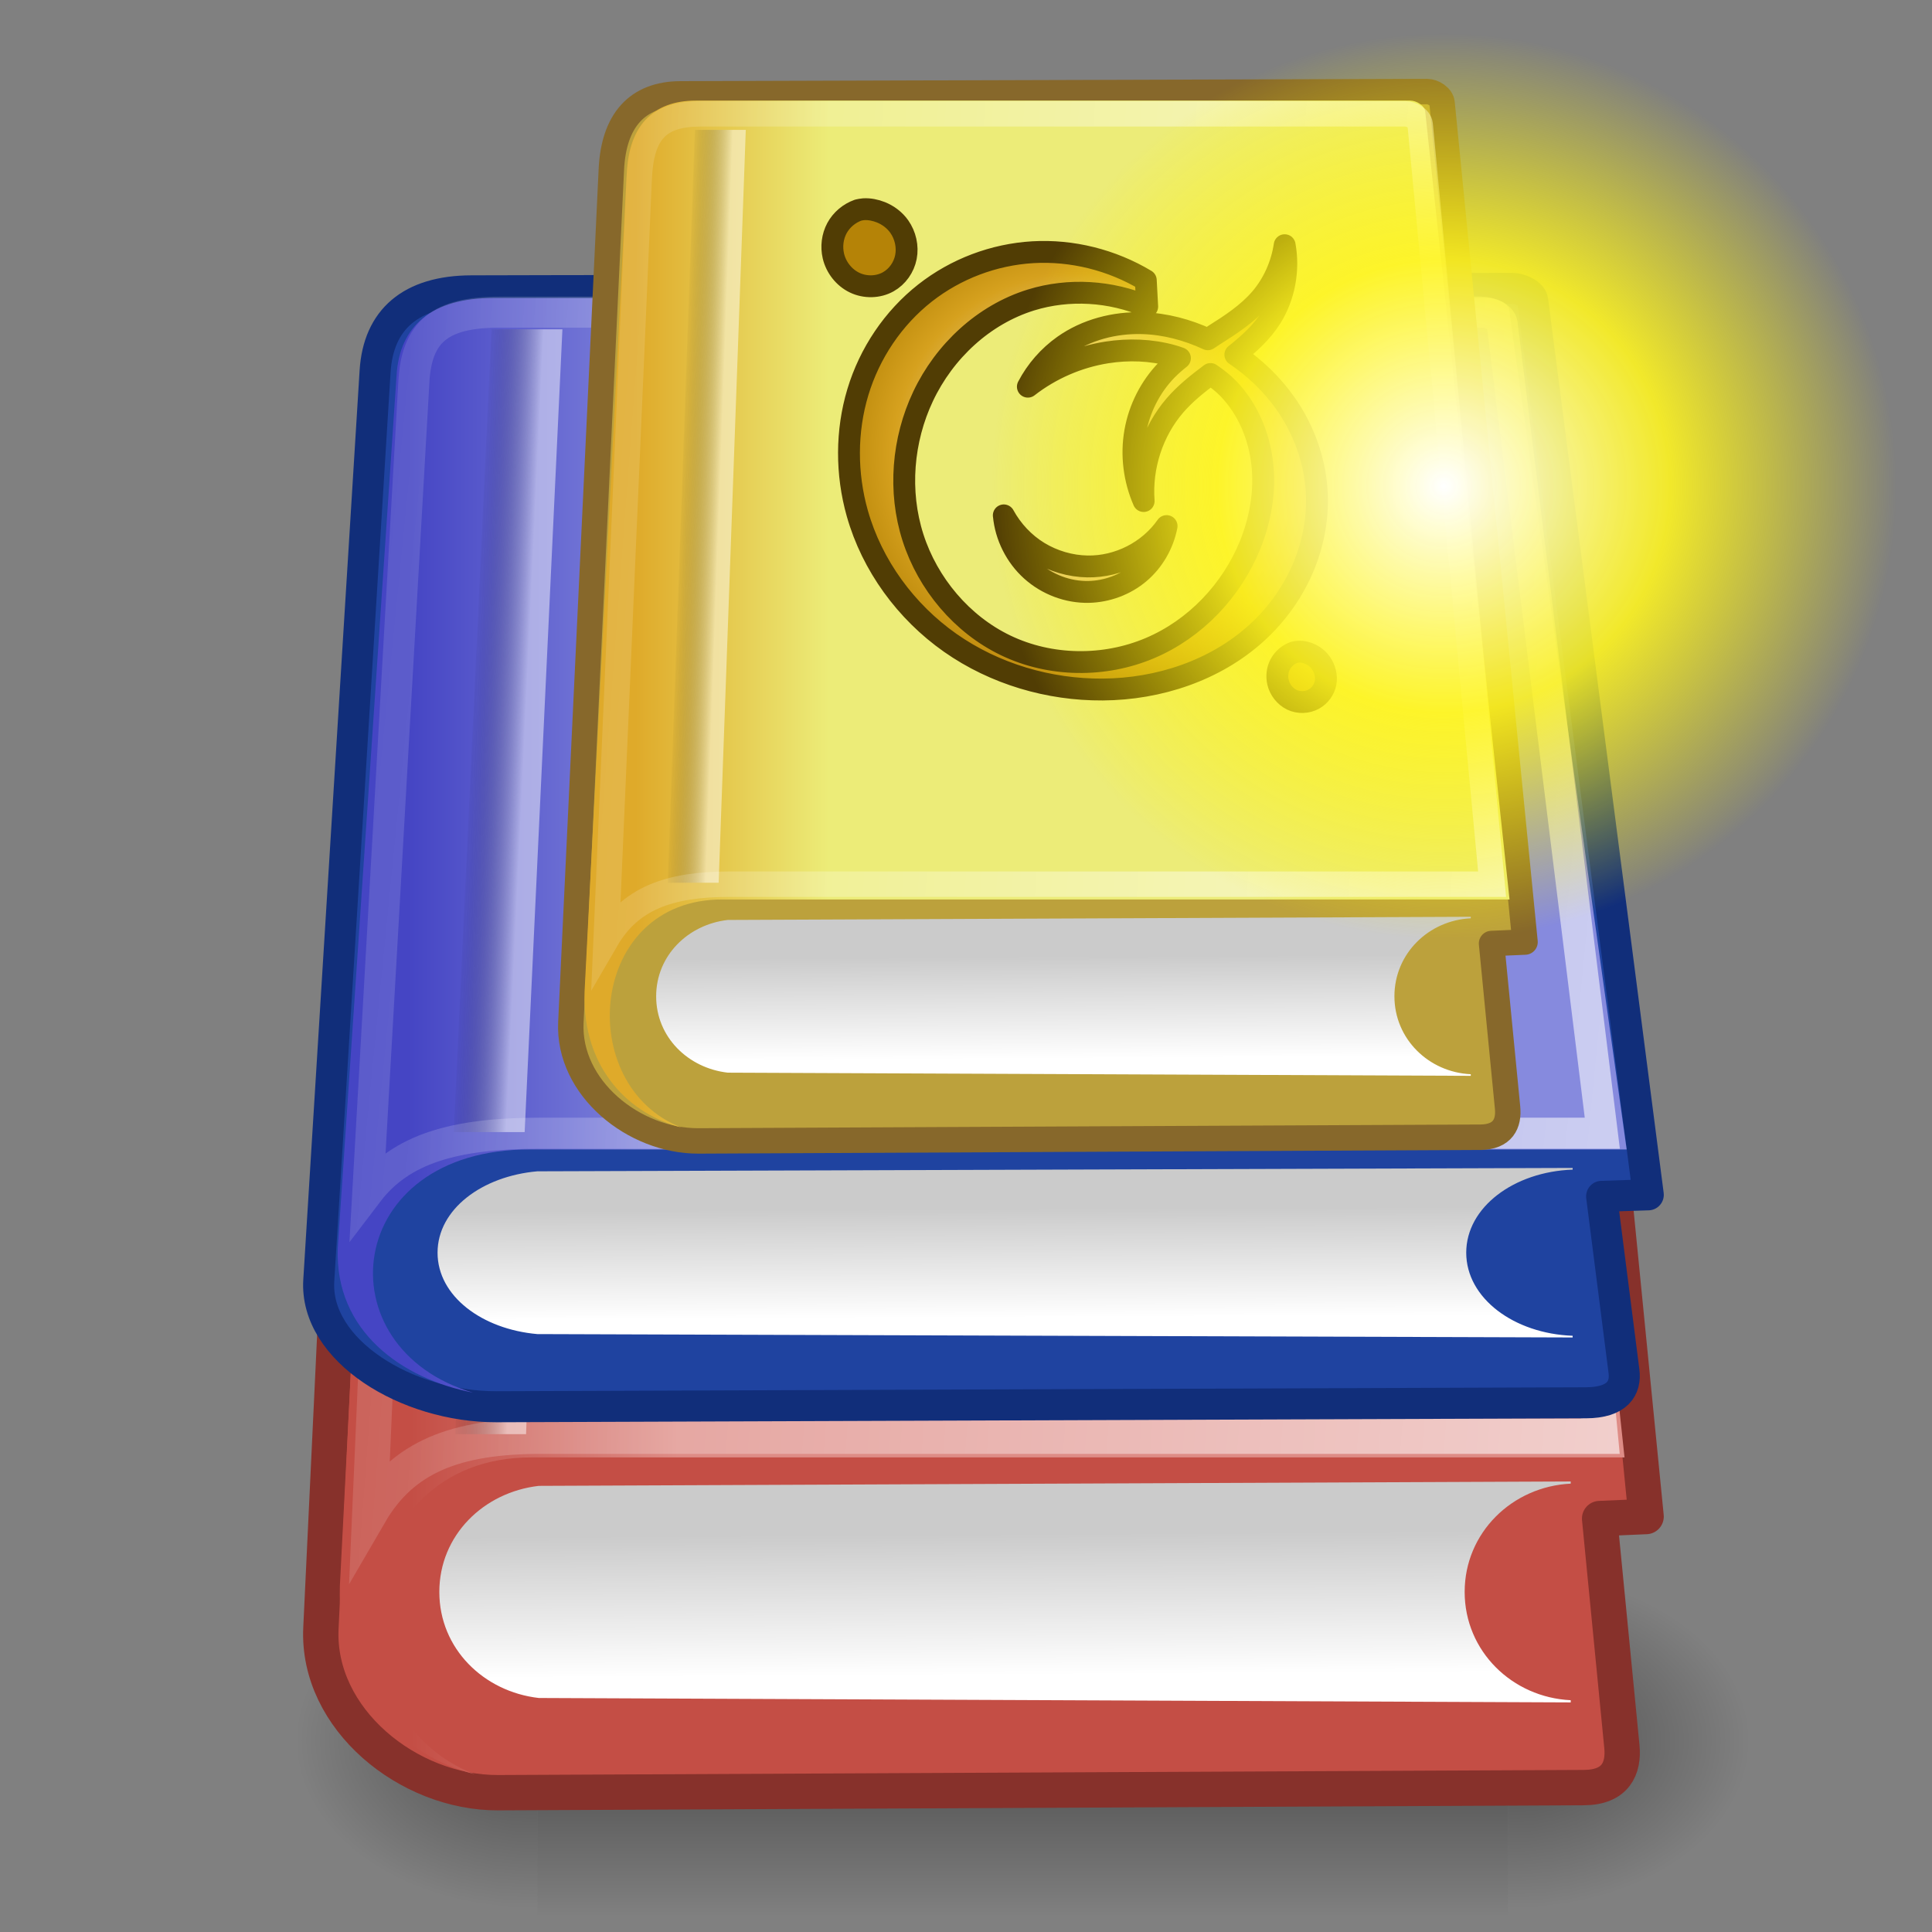 <?xml version="1.0" encoding="UTF-8" standalone="no"?>
<!-- Created with Inkscape (http://www.inkscape.org/) -->

<svg
   xmlns:dc="http://purl.org/dc/elements/1.1/"
   xmlns:cc="http://creativecommons.org/ns#"
   xmlns:rdf="http://www.w3.org/1999/02/22-rdf-syntax-ns#"
   xmlns:svg="http://www.w3.org/2000/svg"
   xmlns="http://www.w3.org/2000/svg"
   xmlns:xlink="http://www.w3.org/1999/xlink"
   xmlns:sodipodi="http://sodipodi.sourceforge.net/DTD/sodipodi-0.dtd"
   xmlns:inkscape="http://www.inkscape.org/namespaces/inkscape"
   width="48px"
   height="48px"
   id="svg1256"
   sodipodi:version="0.32"
   inkscape:version="0.48.4 r9939"
   sodipodi:docname="project.svg"
   inkscape:output_extension="org.inkscape.output.svg.inkscape"
   version="1.1">
  <rect width="100%" height="100%" fill="#808080" stroke="none"/>
  <defs
     id="defs3">
    <linearGradient
       id="linearGradient4902">
      <stop
         id="stop4904"
         offset="0"
         style="stop-color:#dfaa2a;stop-opacity:1;" />
      <stop
         id="stop4906"
         offset="1"
         style="stop-color:#ecec78;stop-opacity:1;" />
    </linearGradient>
    <linearGradient
       id="linearGradient4896">
      <stop
         id="stop4898"
         offset="0"
         style="stop-color:#4545c4;stop-opacity:1;" />
      <stop
         id="stop4900"
         offset="1"
         style="stop-color:#868ade;stop-opacity:1;" />
    </linearGradient>
    <inkscape:perspective
       sodipodi:type="inkscape:persp3d"
       inkscape:vp_x="0 : 24 : 1"
       inkscape:vp_y="0 : 1000 : 0"
       inkscape:vp_z="48 : 24 : 1"
       inkscape:persp3d-origin="24 : 16 : 1"
       id="perspective58" />
    <radialGradient
       inkscape:collect="always"
       xlink:href="#linearGradient5060"
       id="radialGradient6719"
       gradientUnits="userSpaceOnUse"
       gradientTransform="matrix(-2.774,0,0,1.97,112.762,-872.885)"
       cx="605.714"
       cy="486.648"
       fx="605.714"
       fy="486.648"
       r="117.143" />
    <linearGradient
       inkscape:collect="always"
       id="linearGradient5060">
      <stop
         style="stop-color:black;stop-opacity:1;"
         offset="0"
         id="stop5062" />
      <stop
         style="stop-color:black;stop-opacity:0;"
         offset="1"
         id="stop5064" />
    </linearGradient>
    <radialGradient
       inkscape:collect="always"
       xlink:href="#linearGradient5060"
       id="radialGradient6717"
       gradientUnits="userSpaceOnUse"
       gradientTransform="matrix(2.774,0,0,1.97,-1891.633,-872.885)"
       cx="605.714"
       cy="486.648"
       fx="605.714"
       fy="486.648"
       r="117.143" />
    <linearGradient
       id="linearGradient5048">
      <stop
         style="stop-color:black;stop-opacity:0;"
         offset="0"
         id="stop5050" />
      <stop
         id="stop5056"
         offset="0.5"
         style="stop-color:black;stop-opacity:1;" />
      <stop
         style="stop-color:black;stop-opacity:0;"
         offset="1"
         id="stop5052" />
    </linearGradient>
    <linearGradient
       inkscape:collect="always"
       xlink:href="#linearGradient5048"
       id="linearGradient6715"
       gradientUnits="userSpaceOnUse"
       gradientTransform="matrix(2.774,0,0,1.97,-1892.179,-872.885)"
       x1="302.857"
       y1="366.648"
       x2="302.857"
       y2="609.505" />
    <linearGradient
       id="linearGradient12512">
      <stop
         style="stop-color:#ffffff;stop-opacity:1;"
         offset="0"
         id="stop12513" />
      <stop
         style="stop-color:#fff520;stop-opacity:0.891;"
         offset="0.5"
         id="stop12517" />
      <stop
         style="stop-color:#fff300;stop-opacity:0;"
         offset="1"
         id="stop12514" />
    </linearGradient>
    <radialGradient
       inkscape:collect="always"
       xlink:href="#linearGradient12512"
       id="radialGradient278"
       gradientUnits="userSpaceOnUse"
       cx="55"
       cy="125"
       fx="55"
       fy="125"
       r="14.375" />
    <linearGradient
       inkscape:collect="always"
       id="linearGradient21644">
      <stop
         style="stop-color:#000000;stop-opacity:1;"
         offset="0"
         id="stop21646" />
      <stop
         style="stop-color:#000000;stop-opacity:0;"
         offset="1"
         id="stop21648" />
    </linearGradient>
    <linearGradient
       inkscape:collect="always"
       id="linearGradient2116">
      <stop
         style="stop-color:#ffffff;stop-opacity:1;"
         offset="0"
         id="stop2118" />
      <stop
         style="stop-color:#ffffff;stop-opacity:0;"
         offset="1"
         id="stop2120" />
    </linearGradient>
    <linearGradient
       id="linearGradient2094">
      <stop
         style="stop-color:#c44e45;stop-opacity:1;"
         offset="0"
         id="stop2096" />
      <stop
         style="stop-color:#de8c86;stop-opacity:1;"
         offset="1"
         id="stop2098" />
    </linearGradient>
    <linearGradient
       id="linearGradient2803">
      <stop
         id="stop2805"
         offset="0"
         style="stop-color:#ffffff;stop-opacity:1;" />
      <stop
         id="stop2807"
         offset="1"
         style="stop-color:#cbcbcb;stop-opacity:1;" />
    </linearGradient>
    <linearGradient
       id="linearGradient2795">
      <stop
         id="stop2797"
         offset="0"
         style="stop-color:#000000;stop-opacity:0.069;" />
      <stop
         id="stop2799"
         offset="1"
         style="stop-color:#ffffff;stop-opacity:1;" />
    </linearGradient>
    <linearGradient
       gradientUnits="userSpaceOnUse"
       y2="4.953"
       x2="41.219"
       y1="4.953"
       x1="35.433"
       gradientTransform="matrix(0.223,0,0,3.303,4.692,6.306)"
       id="linearGradient2801"
       xlink:href="#linearGradient2795"
       inkscape:collect="always" />
    <linearGradient
       gradientUnits="userSpaceOnUse"
       y2="84.287"
       x2="10.22"
       y1="93.338"
       x1="10.496"
       gradientTransform="matrix(1.988,0,0,0.388,4.656,5.403)"
       id="linearGradient2813"
       xlink:href="#linearGradient2803"
       inkscape:collect="always" />
    <linearGradient
       inkscape:collect="always"
       xlink:href="#linearGradient2094"
       id="linearGradient2100"
       gradientTransform="matrix(0.841,0,0,0.903,4.656,5.669)"
       x1="6.587"
       y1="22.133"
       x2="14.511"
       y2="22.133"
       gradientUnits="userSpaceOnUse" />
    <linearGradient
       inkscape:collect="always"
       xlink:href="#linearGradient2116"
       id="linearGradient2112"
       gradientTransform="matrix(0.901,0,0,0.841,3.778,5.463)"
       x1="73.362"
       y1="26.652"
       x2="-2.758"
       y2="21.27"
       gradientUnits="userSpaceOnUse" />
    <radialGradient
       inkscape:collect="always"
       xlink:href="#linearGradient21644"
       id="radialGradient21650"
       cx="25.125"
       cy="36.75"
       fx="25.125"
       fy="36.75"
       r="15.75"
       gradientTransform="matrix(1,0,0,0.595,-6.245005e-16,14.875)"
       gradientUnits="userSpaceOnUse" />
    <linearGradient
       inkscape:collect="always"
       xlink:href="#linearGradient2803"
       id="linearGradient3038"
       gradientUnits="userSpaceOnUse"
       gradientTransform="matrix(2.263,0,0,0.442,1,-0.875)"
       x1="10.496"
       y1="93.338"
       x2="10.22"
       y2="84.287" />
    <linearGradient
       inkscape:collect="always"
       xlink:href="#linearGradient2116"
       id="linearGradient4354"
       gradientUnits="userSpaceOnUse"
       gradientTransform="matrix(0.904,0,0,0.645,3.71,4.964)"
       x1="73.362"
       y1="26.652"
       x2="-2.758"
       y2="21.27" />
    <linearGradient
       inkscape:collect="always"
       xlink:href="#linearGradient2795"
       id="linearGradient4356"
       gradientUnits="userSpaceOnUse"
       gradientTransform="matrix(0.224,0,0,2.536,4.663,5.614)"
       x1="35.433"
       y1="4.953"
       x2="41.219"
       y2="4.953" />
    <linearGradient
       inkscape:collect="always"
       xlink:href="#linearGradient4896"
       id="linearGradient4358"
       gradientUnits="userSpaceOnUse"
       gradientTransform="matrix(0.844,0,0,0.693,4.592,5.122)"
       x1="6.587"
       y1="22.133"
       x2="14.511"
       y2="22.133" />
    <linearGradient
       inkscape:collect="always"
       xlink:href="#linearGradient2803"
       id="linearGradient4360"
       gradientUnits="userSpaceOnUse"
       gradientTransform="matrix(1.994,0,0,0.298,4.592,4.918)"
       x1="10.496"
       y1="93.338"
       x2="10.22"
       y2="84.287" />
    <linearGradient
       inkscape:collect="always"
       xlink:href="#linearGradient2803"
       id="linearGradient4372"
       gradientUnits="userSpaceOnUse"
       gradientTransform="matrix(1.431,0,0,0.28,11.796,0.167)"
       x1="10.496"
       y1="93.338"
       x2="10.22"
       y2="84.287" />
    <linearGradient
       inkscape:collect="always"
       xlink:href="#linearGradient4902"
       id="linearGradient4374"
       gradientUnits="userSpaceOnUse"
       gradientTransform="matrix(0.606,0,0,0.65,11.796,0.358)"
       x1="6.587"
       y1="22.133"
       x2="14.511"
       y2="22.133" />
    <linearGradient
       inkscape:collect="always"
       xlink:href="#linearGradient2795"
       id="linearGradient4376"
       gradientUnits="userSpaceOnUse"
       gradientTransform="matrix(0.161,0,0,2.378,11.688,0.814)"
       x1="35.433"
       y1="4.953"
       x2="41.219"
       y2="4.953" />
    <linearGradient
       inkscape:collect="always"
       xlink:href="#linearGradient2116"
       id="linearGradient4378"
       gradientUnits="userSpaceOnUse"
       gradientTransform="matrix(0.649,0,0,0.605,11.163,0.21)"
       x1="73.362"
       y1="26.652"
       x2="-2.758"
       y2="21.27" />
    <radialGradient
       r="28.181"
       fy="30.072"
       fx="31.7"
       cy="30.072"
       cx="31.7"
       gradientTransform="matrix(0.37,0.011,-0.006,0.364,12.519,6.213)"
       gradientUnits="userSpaceOnUse"
       id="radialGradient4925"
       xlink:href="#linearGradient3797-2"
       inkscape:collect="always" />
    <linearGradient
       id="linearGradient3797-2">
      <stop
         id="stop3799-6"
         offset="0"
         style="stop-color:#c8a243;stop-opacity:1;" />
      <stop
         style="stop-color:#e5c472;stop-opacity:1;"
         offset="0.5"
         id="stop3805-5" />
      <stop
         id="stop3921-5"
         offset="0.75"
         style="stop-color:#d6a11e;stop-opacity:1;" />
      <stop
         id="stop3801-9"
         offset="1"
         style="stop-color:#b58307;stop-opacity:1;" />
    </linearGradient>
    <radialGradient
       r="28.181"
       fy="30.072"
       fx="31.7"
       cy="30.072"
       cx="31.7"
       gradientTransform="matrix(0.219,0.007,-0.003,0.215,19.982,4.644)"
       gradientUnits="userSpaceOnUse"
       id="radialGradient3098"
       xlink:href="#linearGradient3797-2"
       inkscape:collect="always" />
    <radialGradient
       r="14.375"
       fy="125"
       fx="55"
       cy="125"
       cx="55"
       gradientUnits="userSpaceOnUse"
       id="radialGradient4124"
       xlink:href="#linearGradient12512-5-2"
       inkscape:collect="always" />
    <linearGradient
       id="linearGradient12512-5-2">
      <stop
         style="stop-color:#ffffff;stop-opacity:1;"
         offset="0"
         id="stop12513-6-6" />
      <stop
         style="stop-color:#fff520;stop-opacity:0.891;"
         offset="0.5"
         id="stop12517-6-9" />
      <stop
         style="stop-color:#fff300;stop-opacity:0;"
         offset="1"
         id="stop12514-5-9" />
    </linearGradient>
    <radialGradient
       r="14.375"
       fy="125"
       fx="55"
       cy="125"
       cx="55"
       gradientUnits="userSpaceOnUse"
       id="radialGradient5199"
       xlink:href="#linearGradient12512-5-2"
       inkscape:collect="always" />
  </defs>
  <sodipodi:namedview
     id="base"
     pagecolor="#ffffff"
     bordercolor="#666666"
     borderopacity="0.278"
     inkscape:pageopacity="0.0"
     inkscape:pageshadow="2"
     inkscape:zoom="4.7373089"
     inkscape:cx="36.204099"
     inkscape:cy="31.413992"
     inkscape:current-layer="layer1"
     showgrid="false"
     inkscape:grid-bbox="true"
     inkscape:document-units="px"
     inkscape:window-width="872"
     inkscape:window-height="688"
     inkscape:window-x="80"
     inkscape:window-y="30"
     fill="#ef2929"
     stroke="#cc0000"
     inkscape:showpageshadow="false"
     inkscape:window-maximized="0" />
  <g
     id="layer1"
     inkscape:label="Layer 1"
     inkscape:groupmode="layer">
    <g
       style="display:inline"
       transform="matrix(0.018,0,0,0.018,41.419,41.7)"
       id="g6707">
      <rect
         style="opacity:0.402;color:#000000;fill:url(#linearGradient6715);fill-opacity:1;fill-rule:nonzero;stroke:none;stroke-width:1;marker:none;visibility:visible;display:inline;overflow:visible"
         id="rect6709"
         width="1339.633"
         height="478.357"
         x="-1559.252"
         y="-150.697" />
      <path
         style="opacity:0.402;color:#000000;fill:url(#radialGradient6717);fill-opacity:1;fill-rule:nonzero;stroke:none;stroke-width:1;marker:none;visibility:visible;display:inline;overflow:visible"
         d="m -219.619,-150.68 c 0,0 0,478.331 0,478.331 142.874,0.9 345.4,-107.17 345.4,-239.196 0,-132.027 -159.437,-239.135 -345.4,-239.135 z"
         id="path6711"
         sodipodi:nodetypes="cccc"
         inkscape:connector-curvature="0" />
      <path
         sodipodi:nodetypes="cccc"
         id="path6713"
         d="m -1559.252,-150.68 c 0,0 0,478.331 0,478.331 -142.874,0.9 -345.4,-107.17 -345.4,-239.196 0,-132.027 159.437,-239.135 345.4,-239.135 z"
         style="opacity:0.402;color:#000000;fill:url(#radialGradient6719);fill-opacity:1;fill-rule:nonzero;stroke:none;stroke-width:1;marker:none;visibility:visible;display:inline;overflow:visible"
         inkscape:connector-curvature="0" />
    </g>
    <path
       style="color:#000000;fill:#c44e45;fill-opacity:1;fill-rule:nonzero;stroke:#87312b;stroke-width:0.878;stroke-linecap:round;stroke-linejoin:round;stroke-miterlimit:4;stroke-opacity:1;stroke-dashoffset:0;marker:none;visibility:visible;display:inline;overflow:visible"
       d="M 9.368,11.019 C 9.448,9.337 10.253,8.415 11.753,8.411 l 25.761,-0.079 c 0.217,-6.655e-4 0.499,0.176 0.521,0.395 l 2.862,28.951 -1.155,0.05 0.553,5.662 c 0.054,0.549 -0.159,1.018 -0.941,1.022 L 12.377,44.539 C 10.152,44.55 7.866,42.713 7.973,40.451 L 9.368,11.019 z"
       id="rect1408"
       sodipodi:nodetypes="csssccsssss"
       inkscape:connector-curvature="0" />
    <path
       id="path2489"
       d="m 39.024,36.806 -25.638,0.11 c -1.367,0.156 -2.471,1.226 -2.471,2.635 0,1.409 1.103,2.479 2.471,2.635 l 25.638,0.11 0,-0.055 c -1.454,-0.069 -2.635,-1.219 -2.635,-2.69 0,-1.471 1.181,-2.621 2.635,-2.69 l 0,-0.055 z"
       style="color:#000000;fill:url(#linearGradient2813);fill-opacity:1;fill-rule:nonzero;stroke:none;stroke-width:1;marker:none;visibility:visible;display:inline;overflow:visible"
       inkscape:connector-curvature="0" />
    <path
       sodipodi:nodetypes="ccccccssc"
       id="path2784"
       d="m 12.287,8.642 c -1.499,0 -2.317,0.886 -2.388,2.513 L 8.444,39.398 c -0.081,2.704 1.605,4.242 3.349,4.682 -3.733,-1.432 -3.239,-7.898 1.427,-7.871 l 27.141,0 L 37.452,9.021 C 37.43,8.809 37.147,8.642 36.931,8.642 l -24.643,0 z"
       style="color:#000000;fill:url(#linearGradient2100);fill-opacity:1;fill-rule:nonzero;stroke:none;stroke-width:1;marker:none;visibility:visible;display:inline;overflow:visible"
       inkscape:connector-curvature="0" />
    <rect
       y="9.662"
       x="12.597"
       height="26.005"
       width="1.757"
       id="rect2793"
       style="opacity:0.48;color:#000000;fill:url(#linearGradient2801);fill-opacity:1;fill-rule:nonzero;stroke:none;stroke-width:1;marker:none;visibility:visible;display:inline;overflow:visible"
       transform="matrix(1,0,-0.036,0.999,0,0)" />
    <path
       style="color:#000000;fill:none;stroke:url(#linearGradient2112);stroke-width:0.878;stroke-linecap:round;stroke-linejoin:miter;stroke-miterlimit:20;stroke-opacity:1;stroke-dasharray:none;stroke-dashoffset:0;marker:none;visibility:visible;display:inline;overflow:visible"
       d="m 12.452,9.1 c -1.479,0 -2.053,0.643 -2.123,2.244 l -1.141,26.255 c 0.82,-1.411 2.143,-1.917 4.262,-1.917 l 26.309,0 L 37.278,9.472 C 37.258,9.264 36.976,9.1 36.763,9.1 l -24.311,0 z"
       id="path2104"
       sodipodi:nodetypes="cccscssc"
       inkscape:connector-curvature="0" />
    <path
       sodipodi:nodetypes="csssccsssss"
       id="path4310"
       d="M 9.319,9.228 C 9.399,7.937 10.207,7.23 11.711,7.226 L 37.556,7.165 c 0.217,-5.108e-4 0.501,0.135 0.523,0.303 l 2.872,22.217 -1.159,0.038 0.555,4.345 c 0.054,0.421 -0.16,0.781 -0.944,0.784 l -27.065,0.098 c -2.232,0.008 -4.526,-1.401 -4.418,-3.137 L 9.319,9.228 z"
       style="color:#000000;fill:#1f43a0;fill-opacity:1;fill-rule:nonzero;stroke:#112e7a;stroke-width:0.771;stroke-linecap:round;stroke-linejoin:round;stroke-miterlimit:4;stroke-opacity:1;stroke-dashoffset:0;marker:none;visibility:visible;display:inline;overflow:visible"
       inkscape:connector-curvature="0" />
    <path
       style="color:#000000;fill:url(#linearGradient4360);fill-opacity:1;fill-rule:nonzero;stroke:none;stroke-width:1;marker:none;visibility:visible;display:inline;overflow:visible"
       d="m 39.072,29.017 -25.722,0.084 c -1.372,0.12 -2.479,0.941 -2.479,2.022 0,1.081 1.107,1.902 2.479,2.022 l 25.722,0.084 0,-0.042 c -1.459,-0.053 -2.644,-0.935 -2.644,-2.064 0,-1.129 1.185,-2.012 2.644,-2.064 l 0,-0.042 z"
       id="path4312"
       inkscape:connector-curvature="0" />
    <path
       style="color:#000000;fill:url(#linearGradient4358);fill-opacity:1;fill-rule:nonzero;stroke:none;stroke-width:1;marker:none;visibility:visible;display:inline;overflow:visible"
       d="m 12.248,7.404 c -1.504,0 -2.324,0.68 -2.396,1.929 L 8.392,31.006 C 8.311,33.081 10.002,34.261 11.752,34.599 8.007,33.5 8.502,28.538 13.184,28.558 l 27.23,0 L 37.495,7.694 C 37.472,7.532 37.188,7.404 36.971,7.404 l -24.724,0 z"
       id="path4314"
       sodipodi:nodetypes="ccccccssc"
       inkscape:connector-curvature="0" />
    <rect
       transform="matrix(1,0,-0.047,0.999,0,0)"
       style="opacity:0.48;color:#000000;fill:url(#linearGradient4356);fill-opacity:1;fill-rule:nonzero;stroke:none;stroke-width:1;marker:none;visibility:visible;display:inline;overflow:visible"
       id="rect4316"
       width="1.763"
       height="19.965"
       x="12.595"
       y="8.19" />
    <path
       sodipodi:nodetypes="cccscssc"
       id="path4318"
       d="m 12.413,7.755 c -1.484,0 -2.059,0.494 -2.13,1.722 L 9.138,29.625 c 0.823,-1.083 2.15,-1.471 4.276,-1.471 l 26.395,0 L 37.32,8.041 C 37.3,7.881 37.017,7.755 36.804,7.755 l -24.39,0 z"
       style="color:#000000;fill:none;stroke:url(#linearGradient4354);stroke-width:0.771;stroke-linecap:round;stroke-linejoin:miter;stroke-miterlimit:20;stroke-opacity:1;stroke-dasharray:none;stroke-dashoffset:0;marker:none;visibility:visible;display:inline;overflow:visible"
       inkscape:connector-curvature="0" />
    <path
       sodipodi:nodetypes="csssccsssss"
       id="path4362"
       d="M 15.189,4.21 C 15.246,2.999 15.826,2.336 16.905,2.332 l 18.548,-0.057 c 0.156,-4.788e-4 0.36,0.127 0.375,0.285 l 2.061,20.845 -0.832,0.036 0.398,4.077 c 0.039,0.395 -0.115,0.733 -0.678,0.736 l -19.423,0.092 c -1.602,0.007 -3.248,-1.315 -3.171,-2.944 L 15.189,4.21 z"
       style="color:#000000;fill:#bca13c;fill-opacity:1;fill-rule:nonzero;stroke:#87682b;stroke-width:0.632;stroke-linecap:round;stroke-linejoin:round;stroke-miterlimit:4;stroke-opacity:1;stroke-dashoffset:0;marker:none;visibility:visible;display:inline;overflow:visible"
       inkscape:connector-curvature="0" />
    <path
       style="color:#000000;fill:url(#linearGradient4372);fill-opacity:1;fill-rule:nonzero;stroke:none;stroke-width:1;marker:none;visibility:visible;display:inline;overflow:visible"
       d="m 36.541,22.777 -18.46,0.079 c -0.984,0.112 -1.779,0.883 -1.779,1.897 0,1.014 0.794,1.785 1.779,1.897 l 18.46,0.079 0,-0.04 c -1.047,-0.049 -1.897,-0.878 -1.897,-1.937 0,-1.059 0.85,-1.887 1.897,-1.937 l 0,-0.04 z"
       id="path4364"
       inkscape:connector-curvature="0" />
    <path
       style="color:#000000;fill:url(#linearGradient4374);fill-opacity:1;fill-rule:nonzero;stroke:none;stroke-width:1;marker:none;visibility:visible;display:inline;overflow:visible"
       d="m 17.29,2.499 c -1.08,0 -1.668,0.638 -1.719,1.81 L 14.523,24.643 c -0.058,1.947 1.155,3.054 2.411,3.371 -2.688,-1.031 -2.332,-5.687 1.028,-5.667 l 19.542,0 L 35.409,2.771 C 35.393,2.619 35.189,2.499 35.034,2.499 l -17.743,0 z"
       id="path4366"
       sodipodi:nodetypes="ccccccssc"
       inkscape:connector-curvature="0" />
    <rect
       transform="matrix(1,0,-0.036,0.999,0,0)"
       style="opacity:0.48;color:#000000;fill:url(#linearGradient4376);fill-opacity:1;fill-rule:nonzero;stroke:none;stroke-width:1;marker:none;visibility:visible;display:inline;overflow:visible"
       id="rect4368"
       width="1.265"
       height="18.724"
       x="17.38"
       y="3.23" />
    <path
       sodipodi:nodetypes="cccscssc"
       id="path4370"
       d="m 17.409,2.828 c -1.065,0 -1.478,0.463 -1.529,1.615 L 15.059,23.348 c 0.59,-1.016 1.543,-1.381 3.069,-1.381 l 18.943,0 L 35.284,3.096 C 35.269,2.946 35.067,2.828 34.913,2.828 l -17.504,0 z"
       style="color:#000000;fill:none;stroke:url(#linearGradient4378);stroke-width:0.632;stroke-linecap:round;stroke-linejoin:miter;stroke-miterlimit:20;stroke-opacity:1;stroke-dasharray:none;stroke-dashoffset:0;marker:none;visibility:visible;display:inline;overflow:visible"
       inkscape:connector-curvature="0" />
    <path
       style="fill:url(#radialGradient3098);fill-opacity:1;stroke:#513d04;stroke-width:0.543;stroke-linejoin:round;stroke-miterlimit:4;stroke-opacity:1;stroke-dasharray:none;display:inline"
       d="m 21.459,5.198 c -0.048,0.003 -0.091,0.013 -0.139,0.023 -0.222,0.079 -0.414,0.24 -0.526,0.447 -0.112,0.208 -0.143,0.459 -0.089,0.691 0.066,0.284 0.264,0.537 0.527,0.663 0.263,0.126 0.585,0.12 0.836,-0.021 C 22.296,6.873 22.458,6.642 22.508,6.384 22.558,6.126 22.495,5.846 22.342,5.629 22.23,5.47 22.067,5.347 21.886,5.274 21.75,5.22 21.604,5.19 21.459,5.198 z m 10.458,0.894 c -0.072,0.486 -0.28,0.955 -0.598,1.326 -0.32,0.372 -0.735,0.644 -1.15,0.905 -0.054,0.034 -0.107,0.072 -0.161,0.106 -0.512,-0.237 -1.063,-0.384 -1.623,-0.4 -0.694,-0.02 -1.395,0.161 -1.959,0.56 -0.37,0.262 -0.679,0.615 -0.889,1.018 0.569,-0.442 1.25,-0.739 1.964,-0.851 0.536,-0.084 1.096,-0.066 1.622,0.081 0.066,0.018 0.128,0.039 0.192,0.062 -0.115,0.091 -0.227,0.189 -0.33,0.294 -0.405,0.417 -0.68,0.959 -0.781,1.535 -0.101,0.576 -0.026,1.181 0.21,1.72 -0.064,-0.856 0.221,-1.73 0.776,-2.374 0.258,-0.3 0.568,-0.544 0.885,-0.782 0.159,0.11 0.315,0.228 0.449,0.369 0.479,0.499 0.76,1.174 0.836,1.859 0.077,0.685 -0.043,1.381 -0.3,2.016 -0.46,1.138 -1.366,2.09 -2.493,2.567 -1.127,0.478 -2.469,0.466 -3.584,-0.07 -1.086,-0.522 -1.931,-1.528 -2.3,-2.677 -0.369,-1.15 -0.26,-2.429 0.251,-3.509 0.529,-1.119 1.503,-2.03 2.683,-2.395 0.934,-0.288 1.979,-0.226 2.885,0.165 L 28.467,6.963 C 27.625,6.457 26.633,6.21 25.661,6.266 c -0.972,0.057 -1.916,0.415 -2.679,1.014 -0.791,0.622 -1.377,1.494 -1.669,2.463 -0.292,0.969 -0.291,2.029 -0.014,3.01 0.366,1.295 1.209,2.446 2.311,3.219 1.102,0.773 2.451,1.168 3.786,1.159 1.395,-0.009 2.799,-0.473 3.826,-1.407 0.513,-0.467 0.925,-1.049 1.185,-1.695 0.26,-0.646 0.368,-1.354 0.286,-2.051 -0.082,-0.7 -0.351,-1.382 -0.759,-1.96 C 31.6,9.544 31.173,9.136 30.692,8.812 31.029,8.543 31.351,8.256 31.58,7.891 31.908,7.366 32.03,6.707 31.917,6.092 z m -6.977,6.713 c 0.047,0.518 0.299,1.02 0.687,1.368 0.388,0.349 0.904,0.543 1.42,0.533 0.458,-0.01 0.911,-0.178 1.259,-0.472 0.349,-0.294 0.59,-0.713 0.678,-1.164 -0.439,0.629 -1.197,1.017 -1.967,1.003 -0.422,-0.007 -0.846,-0.131 -1.21,-0.352 -0.363,-0.221 -0.663,-0.543 -0.868,-0.917 z m 7.4,3.387 c -0.063,-0.006 -0.125,0.002 -0.187,0.015 -0.145,0.052 -0.271,0.158 -0.344,0.294 -0.073,0.136 -0.092,0.297 -0.057,0.449 0.043,0.185 0.173,0.352 0.344,0.435 0.172,0.082 0.382,0.075 0.546,-0.017 0.149,-0.083 0.258,-0.231 0.291,-0.4 0.033,-0.168 -0.016,-0.355 -0.115,-0.496 -0.074,-0.104 -0.175,-0.184 -0.293,-0.232 -0.059,-0.024 -0.123,-0.042 -0.186,-0.048 z"
       id="path2995"
       inkscape:connector-curvature="0" />
    <path
       sodipodi:type="arc"
       style="color:#000000;fill:url(#radialGradient5199);fill-opacity:1;fill-rule:nonzero;stroke:none;stroke-width:1.25;marker:none;visibility:visible;display:block"
       id="path12511"
       sodipodi:cx="55"
       sodipodi:cy="125"
       sodipodi:rx="14.375"
       sodipodi:ry="14.375"
       d="m 69.375,125 a 14.375,14.375 0 1 1 -28.75,0 14.375,14.375 0 1 1 28.75,0 z"
       transform="matrix(0.783,0,0,0.783,-7.196,-85.797)"
       inkscape:export-filename="/home/jimmac/ximian_art/icons/nautilus/suse93/stock_new-16.png"
       inkscape:export-xdpi="33.852203"
       inkscape:export-ydpi="33.852203" />
  </g>
</svg>

